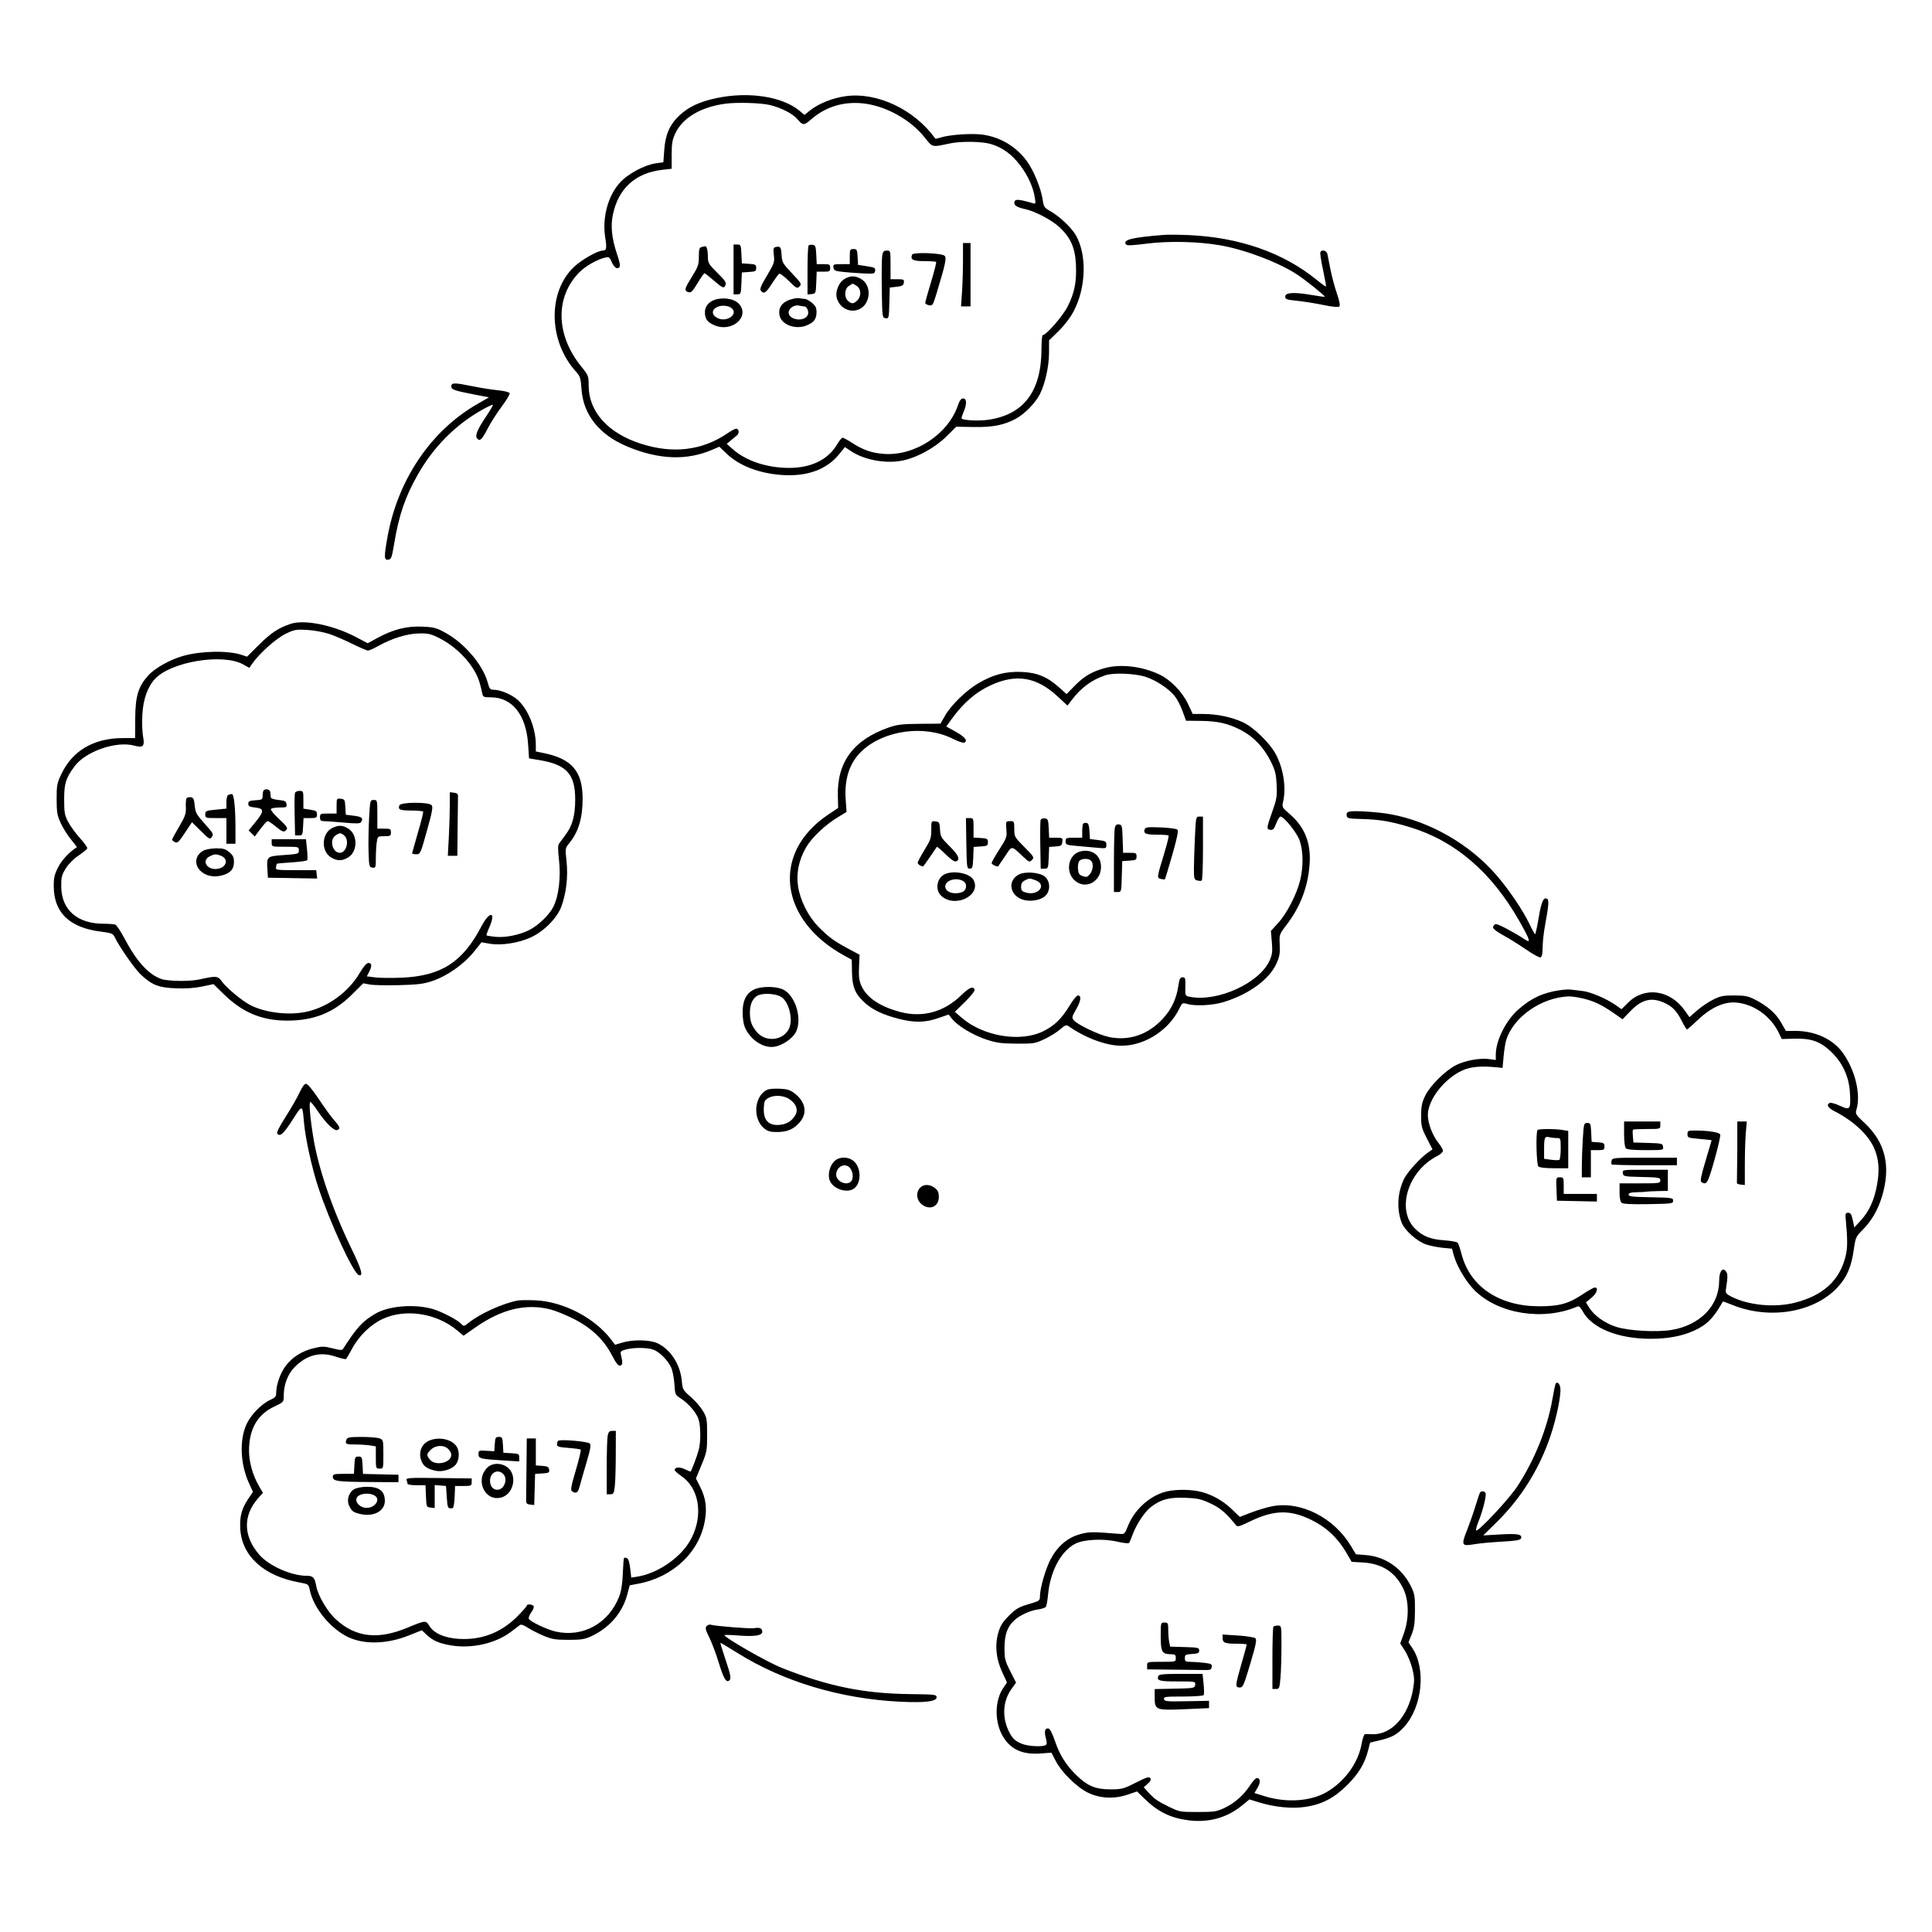 <svg xmlns="http://www.w3.org/2000/svg" width="1280" height="1280" xmlns:v="https://vecta.io/nano"><path d="M474.795 64.976c-11.255 2.374-18.537 5.767-24.656 11.5-6.415 6-9.345 12.696-10.074 23.025l-.565 7.99-4.947.704c-7.63 1.086-18.657 7.023-23.92 12.878-7.845 8.726-11.7 23.046-9.69 35.997 1.16 7.47.896 8.94-1.607 8.94-3.38 0-14.212 6.183-19.182 10.947-17.408 16.69-16.8 48.962 1.323 69.135 2.912 3.243 3.27 4.35 3.772 11.695 1.17 17.067 11.934 30.463 30.694 38.2 20.8 8.58 39.1 9.23 55.936 1.982l4.7-2.022 4.712 4.515c8.478 8.123 21.542 13.172 36.825 14.23 16.407 1.136 29.43-3.525 37.535-13.435l4.147-5.07 3.527 2.397c9.142 6.212 23.466 8.863 34.972 6.47 9.445-1.963 21.275-8.5 28.7-15.876l6.516-6.474 11.5.202c12.82.224 20.183-1.238 28.2-5.6 5.754-3.132 12.77-10.354 15.77-16.234 3.43-6.726 6.03-18.565 6.032-27.47l.001-8.1 6.353-6.21c3.89-3.8 7.762-8.888 9.986-13.12 8.285-15.766 8.85-37.64 1.303-50.516-2.963-5.055-11.02-12.57-17.134-15.98-3.644-2.033-4.056-2.688-4.756-7.548-1.034-7.188-6.038-19.383-10.38-25.298-7.28-9.918-18.038-16.263-30.017-17.705-7.284-.877-21.67.174-27.174 1.985-1.824.6-3.428.934-3.564.742-13.604-19.26-38.78-31.13-59.588-28.096-8.696 1.268-17.726 4.894-23.306 9.36l-3.776 3.02-3.108-2.615c-11.36-9.56-33.75-13.035-55.046-8.544m35.118 4.565c7.506 1.77 15.35 5.794 18.432 9.457 3.586 4.262 4.246 4.25 9.33-.153 16.512-14.303 40.222-14.166 61.94.36 4.654 3.112 9.48 7.485 12.697 11.503 5.757 7.192 4.672 6.922 17.188 4.286 7.27-1.53 21.213-1.308 27 .432 7.706 2.316 13.824 6.77 19.372 14.097 5.212 6.886 8.614 14.41 9.764 21.6.592 3.705.472 4.05-1.24 3.55-10.168-2.972-12.396-3-12.396-.15 0 1.69 2.283 2.986 7 3.97 6.56 1.368 17.875 7.3 22.935 12.043 7.45 6.97 10.396 13.723 10.888 24.966s-.94 18.463-5.443 27.465c-3.177 6.35-14.19 19.033-16.53 19.033-.468 0-.86 4.162-.868 9.25-.052 27.71-11.4 43.085-34.483 46.763-6.972 1.11-18.5.494-18.5-.99 0-.43.675-2.395 1.5-4.37 2.138-5.118 1.973-8.654-.406-8.654-1.374 0-2.348 1.297-3.49 4.645-6.528 19.16-28.667 33.62-49.105 32.073-8.033-.608-13.844-2.64-21.104-7.384C561.6 291.5 558.82 290 558.242 290s-2.222 1.997-3.653 4.438C548.7 304.486 537.458 310 522.858 310c-14.72 0-28.705-4.64-37.358-12.395l-4-3.584 2.5-2.064 4.23-3.483c1.8-1.476 1.405-4.477-.586-4.47-.63.003-3.168 1.38-5.643 3.063-16.738 11.375-35.88 13.73-57.055 7.014-22.074-7-34.945-21.244-34.945-38.675 0-6.322-.15-6.702-4.946-12.63-16.952-20.95-17.37-46.226-1.032-62.562 4.062-4.063 11.867-8.446 17.11-9.61 2.224-.494 2.823-.125 3.858 2.372 1.67 4.033 3.744 5.688 5.245 4.187.868-.868.508-3.057-1.466-8.908-3.425-10.15-4.304-18.35-2.77-25.824 3.595-17.523 14.924-27.87 32.75-29.912l6.25-.716v-9.152c.008-7.48.436-10.066 2.343-14.152 4.87-10.434 16.733-17.515 33.147-19.785 7.44-1.03 23.45-.58 29.413.826M771 155.628c-21.073 1.7-26.998 3.14-25.135 6.154.64 1.036 3.27.968 13.714-.353 14.85-1.88 34.293-1.435 48.92 1.117 16.776 2.927 39.388 11.596 51.5 19.745 5.674 3.818 18.162 13.88 17.745 14.297-.172.173-4.244-.365-9.05-1.194-11.48-1.98-17.196-1.613-17.196 1.106 0 1.756.913 2.1 7.5 2.74 4.125.408 11.973 1.65 17.44 2.76 6.56 1.333 10.276 1.683 10.93 1.03s.08-3.63-1.687-8.76c-1.472-4.274-3.37-11.37-4.22-15.77l-2.022-10.25c-.517-2.427-3.967-3.162-4.695-1-.23.688.597 5.97 1.84 11.742s2.1 10.645 1.923 10.83-2.965-1.8-6.174-4.414c-22.21-18.1-51.61-28.315-85.336-29.677-6.325-.256-13.525-.302-16-.104m-133 17.218c0 6.516-.292 15.966-.65 21L636.7 203h6.3v-42h-5v11.846M486 178.5V195h2.456c2.356 0 2.468-.298 2.75-7.25l.294-7.25 4.75-.305c4.257-.273 4.75-.553 4.75-2.695s-.493-2.422-4.75-2.695l-4.75-.305-.298-6.25c-.28-5.887-.44-6.25-2.75-6.25H486v16.5m49.71-15.876c-.4.4-.71 7.864-.71 16.61v15.9l2.75-.317c2.686-.31 2.757-.484 3.044-7.566l.294-7.25h4.456c4.086 0 4.456-.207 4.456-2.5s-.37-2.5-4.452-2.5h-4.453l-.297-6.25c-.258-5.413-.57-6.29-2.34-6.542-1.123-.16-2.36.027-2.75.416m-70.96 1.065c-1.418.37-1.75 1.58-1.75 6.377 0 5.28-.488 6.704-4.5 13.15-4.91 7.892-5.303 9.26-2.9 10.18 2.242.86 2.837.31 6.924-6.42 1.997-3.287 3.9-5.977 4.23-5.977s3.266 2.32 6.524 5.153c4.662 4.054 6.113 4.853 6.812 3.75 1.542-2.435 1.062-3.324-5.08-9.403-5.438-5.382-6-6.33-6-10.137 0-4.415-.776-7.442-1.857-7.247-.354.064-1.43.322-2.393.573m49.055-.004c-1.4.366-1.598 1.27-1.113 5.36.545 4.602.25 5.472-4.58 13.555-4.05 6.774-4.914 8.934-4.014 10.02 1.976 2.38 3.285 1.546 7.272-4.642 2.128-3.303 4.3-6.278 4.847-6.6s3.41 1.796 6.38 4.73c5.042 4.98 5.512 5.223 7.07 3.667s1.227-2.134-4.946-8.677c-6.207-6.58-6.63-7.33-6.916-12.22-.306-5.243-.884-5.992-4-5.182M563 170v5h-5.57c-5.203 0-5.548.148-5.25 2.25.28 1.96 1.094 2.334 6.32 2.9 3.3.358 9.375.808 13.5 1 7.02.328 7.52.213 7.804-1.78.268-1.882-.37-2.23-5.5-3l-5.804-.87-.302-5.25c-.278-4.82-.502-5.25-2.75-5.25-2.27 0-2.448.362-2.448 5m21.502-.75c-.324 1.787-.457 11.8-.295 22.25.29 18.75.322 19.004 2.507 19.315 2.148.305 2.223.004 2.5-10l.286-10.315 4.5-.5c3.72-.413 4.555-.89 4.82-2.75.29-2.052-.084-2.25-4.25-2.25H590v-9.5c0-9.42-.02-9.5-2.455-9.5-1.982 0-2.568.626-3.043 3.25m19.783-.55c-1.278 3.332.527 4.3 8.017 4.3 4.05 0 7.604.24 7.897.532s-1.205 6.255-3.328 13.25-3.863 13.228-3.866 13.85 1.112 1.347 2.478 1.608c2.333.446 2.63-.014 4.945-7.633 5.908-19.455 6.84-23.773 5.416-25.13-1.944-1.853-20.884-2.537-21.56-.78m-44.98 16.257c-3.554 2.167-5.985 8.194-4.957 12.29 1.663 6.625 8.548 10.282 14.62 7.766 7.836-3.245 8.902-15.682 1.72-20.06-4.04-2.464-7.34-2.463-11.385.004m8.473 4.6c2.83 1.98 2.94 6.725.223 9.443-2.433 2.433-3.78 2.508-6.17.345-2.628-2.378-2.408-7.826.394-9.788C563.445 188.7 564.695 188 565 188s1.555.7 2.777 1.557m-92.05 8.496c-5.31.9-8.736 4.394-8.696 8.87.04 4.49 1.643 6.624 6.497 8.652 11.426 4.775 23.435-5.693 16.192-14.114-2.598-3.02-8.214-4.39-13.993-3.41m49.772-.122c-7.115 1.712-10.205 5.584-8.965 11.23 1.34 6.105 10.682 9.445 17.936 6.414 4.876-2.037 6.457-4.163 6.497-8.737.025-2.882-.623-4.212-3.045-6.25-1.692-1.424-3.905-2.59-4.918-2.59s-2.44-.178-3.173-.396-2.682-.07-4.332.327m-40.756 6.272c4.478 3.716-2.706 9.298-8.746 6.796-4.872-2.018-4.956-6.093-.162-7.886 2.875-1.075 6.892-.584 8.908 1.1m47.97-1.217c2.03.023 3.495 3.753 2.33 5.933-2.45 4.578-12.544 3.047-12.544-1.903 0-2.83 3.848-5.328 7-4.542 1.1.274 2.547.505 3.215.512M299 255.96c0 2.186 1.742 2.788 16.24 5.608l8.74 1.7-7.295 4.158c-31.28 17.826-53.374 50.602-60.125 89.2-2.197 12.558-2.102 14.59.662 14.194 1.993-.287 2.394-1.36 3.9-10.463 3.183-19.113 7.25-31.035 15.63-45.828 10.474-18.5 25.12-33.213 42.973-43.196 3.504-1.96 6.56-3.374 6.8-3.144s-1.638 3.486-4.153 7.234c-6.227 9.282-7.927 13.45-6.193 15.183 1.9 1.9 3.044.763 7.155-7.106 2.01-3.85 6.158-10.325 9.216-14.388s5.35-7.94 5.1-8.612c-.273-.713-3.537-1.525-7.804-1.942-4.034-.395-11.546-1.582-16.694-2.638-12.085-2.48-14.14-2.473-14.14.04M192.5 413.335c-7.957 2.656-13.143 6.09-20.9 13.834l-7.9 7.887-3.578-1.18c-9.137-3.016-26.99-2.68-38.946.73-8.815 2.515-18.83 8.19-23.188 13.144-6.48 7.36-8.314 13.58-8.408 28.497l-.08 12.747-8.04.003c-19.265.007-33.43 8.273-40.786 23.802-2.915 6.155-3.172 7.516-3.15 16.7.02 8.802.357 10.72 2.805 16 1.53 3.3 4.605 8.164 6.835 10.808s3.892 4.9 3.695 5.035c-4.953 3.132-9.956 8.494-12.363 13.252-2.464 4.87-2.936 6.977-2.882 12.865.157 17.122 10.452 27.072 30.717 29.688 7.578.978 8.577 1.355 9.612 3.627 2.7 5.902 13.49 21.37 17.508 25.073 7.418 6.838 11.682 8.5 23.05 8.933 6.68.26 12.484-.135 17.48-1.2l7.48-1.58 6.52 6.404c12.572 12.35 25.212 17.696 42.02 17.772 17.813.08 31-5.18 43.075-17.185l7.576-7.532 4.424.82c2.434.45 11.175.635 19.425.412 12.4-.336 16.218-.818 22-2.766 9.662-3.256 20.835-11.08 27.254-19.08l5.254-6.55 5.565.96c7.535 1.298 19.217-.52 27.144-4.223 8.8-4.112 17.402-12.82 20.206-20.456 3.267-8.897 4.512-19.8 3.42-29.972-.913-8.52-.885-8.714 1.722-11.887 6.196-7.54 8.934-16.6 8.934-29.594 0-17.928-7.05-26.302-25.34-30.1l-5.66-1.175v-4.38c0-11.133-5.267-23.983-12.296-30-4.132-3.536-11.25-6.478-15.675-6.478-2.272 0-2.78-.62-3.88-4.728-3.09-11.55-15.09-25.785-27.668-32.82-6.222-3.48-7.75-3.898-15.618-4.274-10.26-.5-19.36 1.795-29.81 7.487l-6.446 3.51-7.554-3.993c-15.167-8.017-34.362-11.917-43.555-8.85m25.5 6.625c3.575 1.2 10.5 4.176 15.412 6.61S242.984 431 243.8 431s3.77-1.302 6.588-2.894c9.055-5.117 19.416-8.333 27.222-8.45 6.187-.093 7.945.323 13.676 3.23 8.383 4.255 16.517 11.506 21.553 19.213 3.582 5.483 4.91 8.917 6.634 17.15.538 2.57.912 2.75 5.74 2.75 14.12 0 23.363 11.607 24.662 30.972l.635 9.472 7.037 1.176c17.888 2.988 23.546 9.265 23.54 26.116-.002 10.483-1.875 17.372-6.318 23.247l-4.375 5.914c-.808 1.163-.827 4.053-.07 10.526 1.357 11.595-.14 24.324-3.686 31.32-2.737 5.4-9.863 12.302-15.88 15.38-6.3 3.22-15.65 5.163-22.062 4.58-3.215-.29-6.042-.727-6.284-.968s.46-2.42 1.557-4.838c5.037-11.102.596-11.902-5.146-.926-12.27 23.45-26.517 32.62-52.443 33.756-6.67.293-14.654.216-17.74-.17l-5.6-.7 1.49-2.88c2.012-3.89 1.873-5.98-.397-5.98-1.27 0-3.226 2.256-5.99 6.906-7.265 12.23-20.298 21.852-34.125 25.196-11.71 2.833-27.86 1.07-38.108-4.157-5.37-2.74-15.854-11.416-18.802-15.56-2.79-3.92-3.564-3.995-15.1-1.462-6.454 1.418-20.855 1.218-25.252-.35-8.374-2.988-16.307-11.718-24.128-26.552-2.557-4.85-5.355-9.09-6.216-9.42s-4.404-.6-7.87-.6c-17.305 0-27.822-9.242-27.966-24.577-.06-6.193.31-7.692 2.963-12 1.847-3 5.153-6.35 8.468-8.577 2.99-2 5.604-4.153 5.808-4.764s-1.944-3.64-4.772-6.735-6.355-7.926-7.837-10.737c-2.407-4.562-2.696-6.182-2.696-15.1-.001-10.494 1.09-13.955 6.88-21.813 7.273-9.87 27.583-16.928 39.487-13.722 6.066 1.633 7.13.506 5.88-6.223-.535-2.883-.735-9.397-.443-14.475.586-10.19 3.527-18.36 8.5-23.61 10.788-11.394 45.02-16.94 58.34-9.453l4.034 2.267 2.077-2.985c4.62-6.638 15.78-16.59 21.954-19.578 5.784-2.8 6.927-3.007 14.287-2.586 4.4.25 10.925 1.44 14.5 2.64m514.046 22.638c-8.468 2.276-13.83 5.397-19.872 11.566l-5.558 5.676-4.866-4.375c-7.9-7.093-14.698-9.903-24.994-10.314-10.495-.42-18.882 1.795-28.667 7.567-8.046 4.747-17.99 14.427-21.96 21.38l-3.04 5.323-13.794.116c-11.527.096-14.862.486-20.294 2.37-23.46 8.14-34.5 22.927-33.907 45.41l.2 7.965-6.572 4.39c-37.827 25.263-32.752 69.692 10.674 93.457l4.906 2.684.153 8.344c.182 9.844 2.127 14.434 8.594 20.276 5.134 4.64 12.115 7.926 22.442 10.567 10.288 2.63 17.37 2.508 26-.453l7-2.402 2.266 2.856c3.68 4.637 13.828 10.776 22.577 13.658 6.934 2.284 9.956 2.7 20.157 2.764 11.426.073 12.313-.07 18.547-3.026 3.6-1.706 8.256-4.602 10.344-6.435 3.12-2.74 4.09-3.127 5.453-2.17 10.15 7.135 22.424 12.04 32.283 12.9 16.2 1.412 33.985-9.254 41.406-24.834 1.63-3.423 1.92-3.588 4.844-2.75 5.534 1.587 17.008 1.016 24.268-1.208 16.72-5.122 30.173-14.892 34.99-25.413 2.106-4.598 2.487-6.745 2.222-12.488-.32-6.928-.315-6.942 4.464-13.183 9.247-12.076 14.25-25.226 15.333-40.316 1.002-13.942-3.173-24.517-13.046-33.04-5.207-4.495-5.334-4.73-4.507-8.293 2.178-9.37.21-22.097-4.883-31.572-3.977-7.4-14.58-17.73-21.554-21-7.436-3.485-17.206-5.556-26.32-5.578L790.19 473l-3.053-6.524c-3.773-8.06-11.668-16.178-19.136-19.673-11.53-5.395-25.464-7.025-35.954-4.205m27.037 5.863c6.815 2.196 15.268 7.784 19.18 12.68 1.6 2.003 3.946 6.503 5.212 10l2.302 6.36 9.38.095c11.663.118 18.427 1.655 27.118 6.164 8.313 4.313 15.084 11.472 19.71 20.84 2.876 5.825 3.47 8.226 3.81 15.4.36 7.598.065 9.455-2.8 17.5-3.947 11.12-4.035 11.923-1.36 12.305 1.732.248 2.48-.57 3.886-4.25.957-2.506 2.218-4.556 2.803-4.556 2.302 0 10.635 10.303 12.616 15.6 2.49 6.652 2.686 17.05.5 26.4-2.118 9.067-8.83 22.16-14.59 28.462l-4.854 5.31.628 7.424c.526 6.228.295 8.174-1.434 12.083-6.658 15.052-34.636 27.783-52.99 24.112-3.016-.603-3.04-.66-2.875-6.75.15-5.517-.036-6.142-1.82-6.142-1.63 0-2.12.928-2.728 5.153-1.297 9.012-4.562 15.99-10.462 22.364-9.746 10.526-22.355 14.78-35.64 12.02-6.428-1.334-20.37-7.928-23.068-10.9-1.672-1.847-1.612-2.165 1.398-7.5 3.18-5.637 3.596-9.13 1.084-9.13-.757 0-3.145 2.925-5.307 6.5-5.374 8.884-10.142 13.545-17.636 17.24-15.17 7.48-39.807 3.36-54.1-9.043l-4.435-3.85 6.778-6.645c3.727-3.655 6.586-7.22 6.352-7.923-.903-2.712-3.517-1.627-9.094 3.775-11.164 10.814-25.235 14.72-39.686 11.02-13.7-3.507-22.74-9.517-26.25-17.452-1.53-3.457-1.863-6.084-1.583-12.486l.353-8.108-7.83-4.206c-9.387-5.042-12.705-7.5-19.577-14.504-6.628-6.755-11.88-17.225-13.326-26.563-1.33-8.595.466-17.424 5.243-25.774 3.623-6.332 12.57-14.867 20.876-19.912l6-3.65-.586-8.302c-.976-13.824 2.728-24.7 11-32.335 14.83-13.67 41.51-17.144 60.043-7.82 4.098 2.062 6.968 2.954 7.812 2.427 2.126-1.326-.112-3.883-6.495-7.417l-5.687-3.15 3.16-4.412c7.95-11.1 16.265-18.334 26.408-22.98 16.856-7.72 30.363-5.416 44.285 7.556l6.426 5.987L709.88 464c6.363-8.42 13.4-13.613 22.62-16.665 5.342-1.77 19.462-1.178 26.583 1.116m-584.416 75.206c-.367.366-.667 1.917-.667 3.445 0 2.605-.296 2.797-4.75 3.083-3.982.256-4.75.628-4.75 2.305 0 1.63.833 2.093 4.49 2.5 6.06.675 6.14 2.43.424 9.445l-4.675 5.74 4.048 4.048 3.82-5.116c2.1-2.814 4.24-5.116 4.753-5.116s2.856 1.575 5.205 3.5c4.715 3.863 5.66 4.14 7.315 2.145.885-1.067-.17-2.55-4.954-6.973-3.343-3.09-5.792-6.08-5.443-6.644s2.9-1.028 5.646-1.028c4.624 0 4.985-.174 4.69-2.25-.272-1.91-1.08-2.326-5.32-2.75-2.963-.296-5.05-1.01-5.125-1.75-.07-.687-.18-2.15-.25-3.25-.12-1.942-2.99-2.8-4.458-1.333m20.77 1.633c-.274.716-.373 7.353-.218 14.75l.28 13.45h2.5c2.342 0 2.52-.363 2.8-5.75l.3-5.75h4.45c4.05 0 4.45-.22 4.45-2.44 0-2.123-.58-2.526-4.5-3.113l-4.5-.675v-5.887c0-5.63-.1-5.886-2.53-5.886-1.393 0-2.756.585-3.03 1.3M298 533.777c0 4.9-.294 14.38-.654 21.066L296.693 567H303l.18-18.5.25-20.75c.055-1.733-.56-2.323-2.68-2.566l-2.75-.317v8.9m-146.75-7.115c-.727.294-1.25 2.298-1.25 4.792v4.288l-7 .69c-6.565.647-7 .842-7 3.13 0 2.353.246 2.44 7 2.44h7v17h6v-10.353c0-13.402-.982-22.67-2.392-22.568-.6.043-1.67.306-2.358.583m-27.706 2.266c-.354.574-.544 3.24-.42 5.925.192 4.22-.412 5.965-4.45 12.852-2.57 4.384-4.673 8.253-4.673 8.598s.844 1.078 1.875 1.63c1.62.867 2.514.04 6.592-6.092l4.718-7.095 5.896 5.834c5.587 5.53 5.97 5.734 7.29 3.926 1.27-1.736.844-2.522-4.738-8.745-5.503-6.133-6.185-7.374-6.634-12.05-.42-4.386-.842-5.26-2.656-5.52-1.185-.17-2.445.162-2.8.735M223 533.934V539h-5.5c-5.2 0-5.5.136-5.5 2.5 0 2.052.492 2.506 2.75 2.534 1.512.018 7.455.457 13.206.975 8.016.723 10.638.657 11.235-.283 1.687-2.656.658-3.6-4.643-4.263l-5.45-.68-.3-5.14c-.277-4.78-.492-5.163-3.048-5.457-2.68-.31-2.75-.187-2.75 4.75m21.528 8.316c-.37 6.737-.528 16.75-.35 22.25.306 9.496.435 10.016 2.572 10.32 2.144.304 2.25-.003 2.26-6.5.006-3.75.3-8.507.63-10.57.606-3.667.717-3.75 4.99-3.75 3.994 0 4.37-.215 4.37-2.5 0-2.296-.367-2.5-4.5-2.5H250v-9.5c0-9.36-.035-9.5-2.4-9.5s-2.41.174-3.073 12.25m20.076-8.66c-1.073 2.796.348 3.4 7.896 3.4 4.06 0 7.584.337 7.832.75s-1.292 6.6-3.42 13.75l-3.89 13.75c-.01.413 1.217.743 2.73.734 2.693-.015 2.84-.34 7.098-15.53 3.497-12.475 4.1-15.8 3.128-16.984-1.845-2.223-20.513-2.12-21.372.12m629.587 4.08c-1.67.35-2.224 1.067-2 2.592.287 1.957 1 2.126 9.93 2.355 11.928.306 19.55 1.608 32.353 5.527 29.72 9.096 53.79 29.795 72.046 61.956 7.263 12.794 7.968 15.12 3.73 12.3-7.024-4.673-17.896-10.414-19.24-10.16-.818.155-1.628 1.01-1.8 1.902-.215 1.117 1.957 2.875 6.988 5.658 4.016 2.22 10.868 6.505 15.227 9.52s8.52 5.253 9.25 4.973c.894-.343 1.335-2.502 1.36-6.65.02-3.38.703-9.743 1.52-14.143 2.478-13.363 2.8-17.162 1.525-17.95-2.4-1.484-3.9 1.813-5.673 12.478-1.004 6.035-2.068 10.948-2.366 10.917s-1.975-3.07-3.73-6.75c-4.317-9.063-13.636-22.834-21.95-32.436-17.632-20.363-43.623-35.353-69.773-40.24-8.037-1.503-23.93-2.574-27.397-1.846m-102.536 16.987c-.36 7.512-.655 16.9-.655 20.883 0 6.577.195 7.277 2.174 7.794 1.195.313 2.545.34 3 .058s.826-9.934.826-21.452V541h-2.345c-2.313 0-2.354.183-3 13.658m-151.43 4.092c.262 15.992.365 16.75 2.274 16.75 1.788 0 2.03-.764 2.293-7.197l.292-7.197 4.708-.303c4.273-.275 4.707-.533 4.707-2.803s-.43-2.528-4.75-2.805L645 554.9v-6.445c0-6.224-.086-6.445-2.524-6.445h-2.524l.274 16.75m49.242-15.528c-.287.75-.398 8.318-.245 16.82l.277 15.458h2.5c2.408 0 2.51-.265 2.793-7.195l.292-7.194 4.208-.306c3.757-.272 4.24-.6 4.523-3.055.304-2.64.138-2.75-4.202-2.75h-4.52l-.297-6.25c-.268-5.617-.526-6.282-2.552-6.57-1.24-.176-2.5.293-2.778 1.042M617 549.84c0 5.33-.484 6.756-4.5 13.27-2.475 4.015-4.5 7.834-4.5 8.488 0 .987 2.09 2.403 3.545 2.403.21 0 2.267-2.812 4.573-6.25l4.562-6.69c.203-.243 2.798 1.956 5.765 4.887 3.594 3.55 5.924 5.126 6.976 4.723 2.935-1.127 1.604-4.207-4.375-10.123-5.54-5.48-5.974-6.246-6.25-10.97-.275-4.7-.495-5.1-3.046-5.393-2.728-.314-2.75-.27-2.75 5.655m49.815-5.32c-.285.285-.308 2.704-.05 5.376.432 4.495.085 5.452-4.65 12.832-2.813 4.385-5.115 8.46-5.115 9.057 0 1.015 3.834 2.8 4.42 2.058.148-.187 2.18-3.187 4.512-6.666 4.792-7.143 3.764-7.205 12.323.75 3.546 3.296 3.85 3.395 5.468 1.778s1.338-2.09-5.005-8.484c-6.57-6.62-6.72-6.885-6.72-11.995 0-4.807-.187-5.225-2.333-5.225-1.284 0-2.567.233-2.852.518m50.886 1.114c-.385.386-.7 2.65-.7 5.035V555h-5.5c-5.138 0-5.5.158-5.5 2.4 0 2.252.443 2.437 7.25 3.036l13.5 1.218c6.155.57 6.25.542 6.25-1.92 0-2.28-.484-2.562-5.45-3.182l-5.45-.68-.3-5.175c-.215-3.715-.737-5.258-1.85-5.47-.852-.162-1.864.02-2.25.407m20.943 2.566c-.34 1.266-.623 11.414-.63 22.552L738 591h2.465c2.44 0 2.468-.1 2.75-10.25l.285-10.25 4.75-.305c4.29-.275 4.75-.542 4.75-2.75 0-2.228-.396-2.445-4.462-2.445h-4.463l-.287-9.25c-.266-8.555-.447-9.273-2.408-9.552-1.505-.215-2.298.364-2.736 2m-518.144.188c-7.374 3.215-8.12 15.436-1.2 19.656 4.05 2.47 7.346 2.47 11.388.006 6.417-3.913 6.423-15.18.01-19.1-3.708-2.26-6.026-2.39-10.2-.572m537.924.95c-1.1 2.87.63 3.664 7.968 3.664 4 0 7.524.25 7.828.554s-.983 5.592-2.86 11.75c-4.968 16.29-4.97 16.303-2.25 17.014 1.266.332 2.467.44 2.667.238s2.393-7.438 4.872-16.083c3.26-11.37 4.204-16.02 3.414-16.8-.602-.602-5.58-1.274-11.065-1.494-8.38-.337-10.068-.15-10.574 1.167m-530.253 4.32c3.48 3.15 1.316 11.345-2.997 11.345-4.92 0-7.12-8.524-2.95-11.443 2.807-1.967 3.682-1.953 5.948.098M180 558.5c0 2.48.067 2.5 9 2.5 8.825 0 9 .046 9 2.392 0 2.316-.32 2.415-10.008 3.11-11.363.813-11.388.836-10.804 10.065l.312 4.934 32.638.55-.638-5.55H196c-12.948 0-13.486-.082-13.155-2 .2-1.1.46-2.12.6-2.267s4.614-.553 9.94-.903 9.91-.998 10.182-1.44.195-3.748-.174-7.347l-.67-6.543H180v2.5m-45.225 5.06c-5.47 2.97-6.376 8.994-2.007 13.363 3.366 3.366 8.814 4.537 14.27 3.068 5.63-1.516 7.962-4.123 7.962-8.9 0-3.14-.607-4.422-3.077-6.5-2.537-2.135-4.07-2.582-8.75-2.55-3.12.022-6.9.706-8.398 1.52M715 564.33c-7.396 2.47-9.164 13.452-3.046 18.92 8.394 7.5 20.12-1.154 16.98-12.53-1.57-5.687-7.667-8.483-13.933-6.39m-568.7 2.592c5.194 1.975 4.024 7.55-1.816 8.646-7.08 1.33-11.452-5.27-5.483-8.28 3.01-1.517 4.126-1.573 7.3-.367m576.5 3.277c1.797 1.797 1.448 6.273-.695 8.92-1.63 2.012-2.297 2.2-4.75 1.343-2.367-.828-2.91-1.648-3.17-4.8-.173-2.09.22-4.445.873-5.232 1.444-1.74 6.094-1.878 7.742-.23m-96.443 8.792c-5.62 2.268-7.172 10.42-2.762 14.51 9.117 8.45 26.858-.313 21.375-10.556-2.263-4.23-12.526-6.4-18.613-3.953m48.418.51c-7.415 4.177-5.795 13.685 2.816 16.527 4.92 1.624 12.064.406 15.035-2.565 3.347-3.347 3.272-9.272-.158-12.495-3.227-3.03-13.416-3.876-17.693-1.467m-36.03 4.7c2.245 1.863 1.498 5.754-1.31 6.822-5.925 2.253-12.36-.533-11.016-4.77 1.2-3.782 8.73-5.036 12.325-2.053m47.027-1.133c8.184 2.853 2.404 10.703-6.088 8.268-2.646-.76-3.183-1.407-3.183-3.846 0-2.125.69-3.282 2.5-4.198 3.054-1.545 2.988-1.543 6.77-.224m-186.71 72.757c-4.832 2.592-7.062 7.31-7.062 14.94 0 3.463.62 7.778 1.375 9.588 3.53 8.45 12.412 14.364 19.716 13.13 5.582-.943 12.263-5.603 14.355-10.012 3.868-8.152.076-22.186-7.344-27.184-4.46-3.004-15.835-3.253-21.04-.462m534.438.2c-11.26 1.636-19.043 5.255-27.636 12.846-8.25 7.3-14.864 20.57-14.864 29.852v3.547l-4.378-.6c-6.136-.84-15.924.94-21.954 3.996-7.15 3.623-17.112 13.497-20.4 20.217-2.224 4.546-2.722 6.943-2.743 13.202-.023 6.908.34 8.36 3.756 15.02l3.78 7.372-2.78 1.934c-5.276 3.67-13.87 13.1-16.057 17.622-4.452 9.2-5.02 20.343-1.493 29.223 1.968 4.954 10.09 12.147 16.025 14.194 2.61.9 7.557 1.906 10.994 2.236l6.25.6 1.092 4.106c1.955 7.35 8.228 17.927 14 23.623 15.853 15.62 45.486 20.245 67.91 10.6 1.056-.454 2.103.443 3.464 2.97 6.124 11.37 23.488 18.432 45.23 18.394 11.26-.02 20.38-1.712 28.417-5.27 8.562-3.792 13.203-8.45 19.35-19.427.067-.118 2.944.925 6.393 2.318 24.565 9.922 54.16 4.933 69.588-11.73 6.26-6.763 9.15-13.54 10.813-25.35 1.074-7.636 1.356-8.252 5.834-12.735 5.74-5.75 10.052-13.152 12.696-21.806 6.146-20.116 2.45-35.972-11.41-48.936-6.092-5.7-6.265-5.998-5.344-9.212 2.893-10.085-1.01-25.996-9.163-37.346-6.502-9.055-18.316-14.49-31.5-14.49h-6.194l-3.04-5.388c-3.413-6.048-8.998-11.004-17.15-15.22-4.76-2.462-6.642-2.847-14-2.868-7.396-.02-9.233.347-14.14 2.834-3.103 1.573-7.87 4.8-10.597 7.194l-4.956 4.336-3.102-4.4c-9.712-13.78-26.658-16.086-37.623-5.12l-4.265 4.266-3.408-2.412c-6.502-4.6-17.026-9.092-22.755-9.713l-7.653-.9c-1.1-.163-4.25.03-7 .43m-515.836 4.49c5.234 3.43 8.007 15.353 4.947 21.27-4.005 7.744-15.4 8.817-21.145 1.99-3.477-4.133-4.576-7.19-4.62-12.863-.048-6.207 2.334-10.606 6.417-11.85 4.092-1.246 11.41-.51 14.4 1.452m531.117.995c7.31 1.723 12.482 4.2 20.463 9.76l5.744 4.01 5.256-5.43c7.872-8.13 14.582-9.495 23.756-4.827 4.552 2.315 7.18 5.276 10.407 11.725 1.444 2.888 2.918 5.25 3.275 5.25s3.47-2.71 6.92-6.023c8.626-8.284 17.4-12.363 25.33-11.788 11.738.85 23.057 8.78 28.522 19.988l2.046 4.195 8-.226c11.138-.313 17.013 1.643 23.934 7.968 8.115 7.416 12.628 16.984 13.228 28.04.593 10.938.1 11.57-6.617 8.458-2.912-1.35-5.914-2.216-6.67-1.926-2.584.992-1.378 3.272 2.875 5.434 12.435 6.323 22.296 15.41 26.265 24.205 3.238 7.176 3.88 14.552 2.124 24.398-1.838 10.3-5.228 17.79-10.776 23.8l-4.316 4.682-1.03-4.857c-.814-3.84-1.447-4.858-3.023-4.858-1.52 0-1.94.594-1.767 2.5 1.45 16.044 1.434 20.865-.095 26.815-4.04 15.714-14.85 25.51-33.387 30.25-13.405 3.43-30.8 1.773-42.137-4-3.504-1.788-3.997-2.44-3.63-4.812 1.267-8.182 1.276-10.2.054-11.87-2.297-3.142-4.53-.08-4.53 6.21 0 16.34-12.555 29.336-31.41 32.512-9.806 1.652-28.393.644-36.686-1.988-7.578-2.406-14.707-7.438-17.933-12.658l-2.232-3.61 3.63-2.993c3.604-2.97 4.886-6.847 2.263-6.847-.752 0-4.38 2.02-8.064 4.49-9.35 6.27-15.63 7.986-29.068 7.947-26.216-.076-45.488-13.02-51.087-34.3-.96-3.646-2.12-7.126-2.582-7.735s-4.333-1.347-8.603-1.64c-9.346-.64-14.465-2.62-19.52-7.547-12.835-12.507-5.092-38.316 14.49-48.307 2.09-1.067 3.802-2.632 3.802-3.478s-1.364-3.236-3.032-5.31c-3.888-4.838-6.968-12.96-6.967-18.37.002-10.05 10.722-23.954 22.746-29.5 5.663-2.613 12.438-3.196 23.753-2.043l3 .305.677-7.5c.372-4.125 1.14-9 1.704-10.834 4.747-15.4 23.45-28.452 41.62-29.04 1.65-.054 5.827.57 9.28 1.384m-850.263 62.24c-1.446 3.163-5.587 10.394-9.203 16.07-4.642 7.286-6.262 10.633-5.512 11.383 1.948 1.948 4.09-.043 10.095-9.375 6.628-10.3 6.443-10.35 7.533 2.023.92 10.444 5.31 30.313 9.475 42.868 7.823 23.593 23.232 56.917 26.843 58.054 3.15.992 1.827-3.684-5.08-17.954-12.488-25.803-21.644-52.466-25.02-72.86-2.157-13.025-3.084-23.966-2.028-23.932.483.015 2.68 2.728 4.88 6.028 5.256 7.886 10.9 13.39 12.93 12.61 2.298-.88 1.965-2.003-1.872-6.305-1.894-2.123-6.506-8.46-10.25-14.08-4.052-6.084-7.486-10.23-8.484-10.25-1.083-.02-2.607 2.005-4.305 5.72M508.5 721.9c-8.765 3.858-10.16 19-2.357 25.566C508.56 749.5 510.23 750 514.61 750c6.935 0 11.085-1.748 15.157-6.386 5.344-6.086 4.02-13.625-3.385-19.273-2.888-2.202-4.862-2.818-9.75-3.04-3.372-.154-7.03.116-8.13.6m14.59 6.38c4.386 2.956 5.865 6.938 3.878 10.44-2.382 4.197-6.187 6.402-11.385 6.6-6.38.242-9.59-3.155-9.567-10.126.01-2.582.346-5.182.75-5.78 2.68-3.96 11.25-4.554 16.324-1.134M1076 751.3c0 5.122.46 8.76 1.2 9.5.8.8 5.17 1.2 13.07 1.2 11.737 0 11.866-.025 11.55-2.25-.303-2.132-.824-2.265-9.968-2.535l-9.65-.285-.383-4.017c-.2-2.21-.18-4.22.065-4.465s4.423-.448 9.282-.448c8.755 0 8.833-.022 8.833-2.5V743h-24v8.3m75 11.7l-.25 20.75c-.138.413.987.892 2.5 1.066l2.75.317v-13.416c0-7.378.29-16.858.647-21.066l.646-7.65H1151v20m-102.348-8.344c-.36 5.86-.652 13.96-.652 18V780h6v-18h4.5c4.105 0 4.5-.214 4.5-2.443 0-2.158-.494-2.478-4.25-2.75l-4.25-.307-.298-6.25c-.275-5.77-.474-6.25-2.598-6.25-2.215 0-2.324.392-2.952 10.656m-29.985-5.99c-1.23 1.228-.75 22.85.533 24.133.76.76 4.6 1.2 10.5 1.2h9.3v-24.738l-3.75-.62c-5.002-.827-15.748-.81-16.583.025M1118 751.43c0 2.315.385 2.465 8 3.13 4.4.384 8 .79 8 .9s-1.802 6.212-4.005 13.558c-3.08 10.27-3.716 13.542-2.75 14.154 3.455 2.194 4.245.85 8.617-14.666 2.4-8.514 4.126-16.094 3.84-16.844-.564-1.47-7.814-2.64-16.45-2.653-4.896-.008-5.25.155-5.25 2.422m-86.75 2.555c2.735.014 2.75.053 2.75 6.955 0 3.818-.403 7.2-.897 7.495s-2.968.27-5.5-.077l-4.603-.63v-6.697c0-7.373.474-8.41 3.475-7.603 1.114.3 3.262.55 4.775.558m-478.775 15.636c-2.844 3.068-4.133 8.606-2.852 12.25 2.002 5.7 11.327 8.954 16.078 5.626 5.178-3.627 4.97-14.25-.36-18.443-3.848-3.027-9.778-2.765-12.866.568m515.25-.68c-.28 1.068-.256 2.193.05 2.5s10.158.558 21.892.558H1111v-5h-21.383c-20.33 0-21.41.096-21.892 1.942m-504.282 5.28c1.854 2.646 2.03 6.903.357 8.577-3.018 3.018-9.8-.116-9.8-4.528 0-5.642 6.404-8.388 9.443-4.05m511.737 3.027c.31 2.176.725 2.26 12.57 2.53 11.424.262 12.25.413 12.25 2.25 0 1.86-.737 1.97-13.5 1.97H1073v5.878c0 3.783.493 6.286 1.383 7.025.948.787 6.53 1.06 17.75.872 15.61-.262 16.367-.368 16.367-2.275 0-1.897-.76-2.014-14.75-2.277-12.2-.23-14.75-.53-14.75-1.75 0-1.104 1.38-1.504 5.5-1.598 3.025-.07 5.95-.237 6.5-.375s3.925-.306 7.5-.375l6.5-.125v-14h-15.07c-15.055 0-15.07.002-14.75 2.25m-43.972 10.5l.292 7.75 26.5.558V791h-22v-5.5c0-5.224-.127-5.5-2.542-5.5-2.53 0-2.54.04-2.25 7.75m-421.72-.737c-2.754 3.043-2.347 7.852.9 10.645 5.266 4.53 11.61 1.993 11.61-4.642 0-2.99-.6-4.342-2.635-5.943-3.34-2.628-7.53-2.653-9.877-.06M343 861.624c-9.94 1.925-24.623 8.54-32.115 14.47-3.51 2.778-3.665 2.807-5.306.993-2.253-2.49-12.316-7.793-18.282-9.636-12.085-3.733-29.624-2.402-38.656 2.933-8.486 5.013-12.11 8.943-21.14 22.932-.902 1.397-1.61 1.395-7.26-.025-5.714-1.436-6.828-1.433-12.77.033-7.7 1.903-14.08 6.02-18.4 11.895-3.392 4.613-6.07 12.25-6.07 17.31 0 2.722-.556 3.417-3.96 4.953-5.777 2.604-12.842 9.846-15.702 16.09-4.795 10.475-4.168 26.317 1.54 38.884l2.706 5.96-3.273 4.863c-4.214 6.263-5.603 11.592-5.133 19.698 1.036 17.874 15.576 31.13 38.778 35.356 6.42 1.17 6.46 1.198 7.27 5.086 2.44 11.74 13.425 25.326 25.098 31.037 10.76 5.265 25.972 4.9 40.673-.976l8.497-3.396 3.003 2.846c4.253 4.03 8.178 5.78 16.014 7.144 13.736 2.392 29.717-1.16 39.887-8.865l6.07-4.592c.747-.56 2.606.065 5.108 1.72 2.162 1.43 6.855 3.834 10.428 5.34 5.598 2.36 7.878 2.74 16.496 2.76 8.236.02 10.855-.368 14.85-2.195 12.2-5.576 20.865-15.465 24.122-27.498l1.74-6.43 5.644-1.063c23.3-4.388 40.823-21.15 44.232-42.315 1.333-8.282.407-14.673-3.15-21.725l-2.857-5.664 3.71-9.024c3.508-8.532 3.7-9.62 3.7-20.023 0-10.216-.197-11.336-2.767-15.707-1.522-2.59-5.175-6.786-8.118-9.327-5.116-4.417-5.375-4.877-5.883-10.484-.998-11.008-7.477-21.02-16.232-25.082-4.97-2.306-16.15-2.51-23.085-.424l-4.903 1.475-2.438-3.225c-11.08-14.662-32-25.513-50.574-26.236-4.95-.192-10.125-.132-11.5.134m21.54 5.873c3.278.824 10.146 3.588 15.263 6.144 11.814 5.9 20.22 13.843 25.576 24.166 2.72 5.243 4.26 7.212 5.456 6.97 1.694-.344 1.84-1.978.618-6.95-.6-2.442-.322-2.768 3.195-3.744 5.345-1.484 14.783-1.347 18.634.27 4.055 1.704 9.112 6.852 11.338 11.54.94 1.985 1.923 6.904 2.182 10.93.458 7.135.564 7.383 4.1 9.61 5.307 3.35 10.823 9.88 12.036 14.247 1.356 4.883 1.362 14.67.013 19.82-1.18 4.503-4.987 14.5-5.523 14.5-.193 0-1.9-.74-3.793-1.642-3.4-1.622-6.625-1.348-6.625.563 0 .54 2.014 2.37 4.477 4.063 14.882 10.24 14.773 35.087-.22 50.618-8.08 8.37-19.034 14.38-29.155 15.998l-3.88.62-.718-6.182c-.455-3.927-1.24-6.384-2.154-6.734-.8-.303-1.64-.347-1.9-.097s-.623 4.918-.83 10.374c-.257 6.816-1.006 11.552-2.395 15.138-6.92 17.877-24.17 27.358-42.208 23.202-5.775-1.33-17.002-6.69-17.67-8.433-.285-.743.47-2.69 1.68-4.324s1.894-3.467 1.522-4.07c-.777-1.257-4.56-1.5-4.56-.293 0 .44-2.7 3.535-6 6.875-10.762 10.897-23.82 15.996-38.752 15.13-9.6-.555-16.734-3.652-19.75-8.57-2.35-3.836-2.576-3.818-14.556 1.16-19.57 8.134-34.316 6.427-47.343-5.48-5.81-5.31-11.962-15.8-13.146-22.418-.965-5.39-2.05-6.5-6.367-6.5-10.003 0-24.732-6.517-31.112-13.765-10.797-12.265-11.17-25.972-1.022-37.53l3.243-3.693-2.517-4.294c-4.15-7.082-6.68-15.985-6.68-23.505 0-14.283 5.46-23.944 16.51-29.218 6.488-3.097 6.49-3.098 6.49-7.365 0-7.35 2.715-14.4 7.316-18.993 8.075-8.064 16.91-10.282 27.158-6.816 3.286 1.11 6.305 1.815 6.7 1.566s2.2-3.252 4.014-6.67c4.474-8.482 12.25-16.095 20.28-19.852 15.067-7.05 35.713-3.902 49.4 7.533l4.255 3.555 7.82-5.48c17.332-12.144 33.436-16.034 49.59-11.976m666.117 49.248c-.29.468-1.255 5.104-2.148 10.303-3.293 19.192-11.937 40.608-23.39 57.952-5.276 8-24.83 29-27 29-.543 0 .113-2.71 1.458-6.02 2.8-6.916 5.3-16.895 4.674-18.73-.497-1.456-2.883-1.668-3.71-.33-.312.506-1.64 4.444-2.947 8.75s-3.85 11.562-5.647 16.124c-3.953 10.034-3.59 10.757 4.663 9.313 3.235-.567 11.434-1.338 18.22-1.715 9.407-.523 12.47-1.03 12.895-2.14 1.045-2.72-2.067-3.327-13.638-2.655l-11.404.662 9.02-8.88c16.264-16.008 28.42-35.6 35.73-57.555 3.833-11.516 6.848-26.19 6.372-31.01-.303-3.066-2.086-4.8-3.156-3.07m-628.032 34.38c-.344 1.72-.625 11.17-.625 21V990h2.36c2.1 0 2.43-.577 2.99-5.25.347-2.888.635-12.337.64-21L408 948h-2.375c-1.86 0-2.51.678-3 3.125m-173.018 2.457c-1.17 3.047-.56 3.418 5.643 3.43 3.438.006 7.938.3 10 .63l3.75.62v7.37c0 7.194.06 7.37 2.5 7.37 2.492 0 2.5-.032 2.5-9.525 0-9.304-.06-9.547-2.565-10.5-1.41-.536-6.763-.975-11.893-.975-7.583 0-9.442.296-9.935 1.582m98.198 3.168l-.305 4.75-5.25-.322c-5.015-.307-5.25-.21-5.25 2.17 0 3.002 1.093 3.287 16.25 4.225l10.75.665v-2.567c0-2.392-.36-2.588-5.25-2.87l-5.25-.302-.302-5.25c-.276-4.786-.514-5.25-2.695-5.25-2.146 0-2.425.492-2.698 4.75m-43.546-2.263c-4.745 2.063-6.967 7.205-5.39 12.472 1.267 4.232 3.846 6.2 9.796 7.482 4.456.96 10.855-1.017 13.28-4.1 2.493-3.17 2.694-8.982.423-12.224-3.296-4.706-11.74-6.398-18.1-3.63m64.547 17.013l-.25 21.75c-.048 2.808.313 3.293 2.658 3.563l2.715.313.57-20.626 4.812-.307c4.307-.275 4.78-.538 4.5-2.5-.257-1.805-1.065-2.247-4.562-2.5l-4.25-.308V953h-6l-.194 18.5m20.944-16.94c-.413.425-.75 1.533-.75 2.462 0 1.387 1.36 1.792 7.597 2.264 4.178.316 7.85.83 8.16 1.14s-1.165 6.452-3.28 13.648c-3.236 11-3.618 13.226-2.412 14 2.698 1.707 3.857.934 4.962-3.313.608-2.337 2.638-9.42 4.51-15.742 2.677-9.034 3.144-11.747 2.183-12.685-1.41-1.376-19.846-2.925-20.973-1.763M297 960c1.1 1.1 2 2.83 2 3.845 0 5.35-10.52 7.7-14.19 3.167-2.36-2.912-2.29-3.623.646-6.557 3.11-3.1 8.67-3.33 11.545-.455m-62.2 10.713l-.3 5.713-7 .037c-6.3.033-7 .233-7 2.027 0 2.836 3.058 3.255 24.75 3.392L264 982v-4.937l-23.5-.563-.3-5.75c-.277-5.32-.48-5.75-2.7-5.75s-2.423.432-2.7 5.713m88.327 1.383c-8.96 8.347-1.658 23.545 9.536 19.85 7.403-2.443 9.963-13.474 4.414-19.023-3.72-3.72-10.418-4.117-13.95-.827m10.302 4.475c3.26 3.262.606 10.43-3.863 10.43-2.987 0-4.9-2.342-4.9-6 0-5.422 5.16-8.03 8.762-4.43m-64.044 3.99c.338.88.615 2.015.615 2.52s2.68.918 5.956.918h5.956l.294 7.25c.287 7.082.358 7.257 3.044 7.566l2.75.317V983.88l7.5.62.5 7.5c.487 7.3.688 7.663 3.956 7.15.526-.083 1.09-3.413 1.25-7.4l.294-7.25h5.5c5.2 0 5.5-.136 5.5-2.5v-2.5l-21.865-.27c-19.708-.243-21.804-.112-21.25 1.332m-34.554 5.968c-3.815 2.07-5.42 7.432-3.395 11.345 1.838 3.556 2.65 4.126 7.432 5.218 8.797 2 16.157-2.01 16.1-8.795-.054-6.52-3.73-9.32-12.152-9.258-2.924.022-6.517.692-7.985 1.5m535.47 2.332c-10.334 3.57-19.273 12.333-23.287 22.825-1.646 4.303-2.14 4.79-4.677 4.588-19.4-1.535-20.504-1.526-26.888.202-8.092 2.2-14.737 7.835-19.3 16.396-3.376 6.335-7.148 19.308-7.148 24.587 0 3.048-.222 3.205-7.6 5.376-6.504 1.913-8.372 3.006-12.934 7.57-4.17 4.17-5.7 6.598-7.02 11.14-2.437 8.385-1.588 17.315 2.488 26.158l3.22 6.985-2.516 3.707c-5.826 8.586-5.793 22.966.076 32.458 5.175 8.37 12.89 11.744 24.83 10.857l7.04-.523 2.95 5.657c3.838 7.36 13.908 17.247 21.2 20.818 7.897 3.866 17.306 4.36 26.17 1.372l6.405-2.16 5.095 4.95c8.877 8.624 17.17 12.663 29.107 14.176 13.182 1.672 25.31-1.662 35.123-9.654l5.158-4.202 6.046 1.882c10.43 3.246 21.903 4.4 30.807 3.1 11.127-1.626 19.225-5.837 27.963-14.543 7.507-7.48 11.572-14.22 13.778-22.848l1.34-5.235 6.386-1.5c8.066-1.894 11.608-3.842 16.17-8.9 12.065-13.355 14.63-38.645 5.313-52.376l-2.45-3.61 2.122-5.313c1.672-4.185 2.134-7.54 2.178-15.812.05-9.468-.213-11.044-2.667-16.038-5.847-11.893-16.863-19.582-29.583-20.65l-6.886-.577-3.23-5.4c-11.33-18.94-33.4-30.075-52.288-26.38-3.46.677-9.7 2.537-13.845 4.135l-7.553 2.905-5.447-5.247c-6.125-5.902-14.403-10.316-22.066-11.77-7.858-1.5-17.785-1.117-23.58.885m-521.55 2.398c3.287 2.59-.54 7.74-5.75 7.74-5.224 0-9.013-5.12-5.75-7.77 2.708-2.198 8.7-2.183 11.5.03m553.074 4.73c6.575 3.03 10.428 6.302 16.93 14.378 1.113 1.382 2.16 1.12 9.338-2.352 15.778-7.63 26.315-7.948 40.342-1.217 10.1 4.846 17.797 12.01 23.566 21.938l3.5 6.023 7.57.445c12.786.75 21.58 6.56 26.81 17.7 3.612 7.702 3.698 19.582.21 29.255l-2.404 6.67 3.156 4.917c1.736 2.705 3.91 7.98 4.835 11.725 1.423 5.765 1.502 7.846.514 13.605-3.118 18.18-14.514 30.6-27.433 29.89-1.792-.098-3.773-.133-4.402-.077s-1.637 2.914-2.24 6.35c-2.233 12.716-11.11 25.006-23.142 32.033-10.6 6.192-26.696 7.27-41.176 2.756l-6.702-2.09 2.055-3.484c2.125-3.6 1.925-6.466-.452-6.466-.75 0-2.785 2.194-4.522 4.875-4.217 6.508-10.22 11.784-17.058 15-5.093 2.388-6.744 2.635-17.62 2.635-11.81 0-12.118-.058-19.5-3.69-7.49-3.686-9.404-5.074-13.87-10.053l-2.372-2.643 2.62-2.307c1.865-1.64 2.357-2.715 1.707-3.726-.75-1.164-2.48-.625-9.628 3-8.18 4.148-9.214 4.42-16.836 4.42-9.768 0-15.203-2.265-22.463-9.363-6.94-6.786-11.046-13.306-14.16-22.492-1.76-5.193-3.348-8.262-4.382-8.47-2.284-.456-2.937 2-1.712 6.44.79 2.863.747 3.988-.178 4.575-1.94 1.233-10.857.854-15.042-.64-4.947-1.764-7.106-3.79-9.527-8.94-4.4-9.36-3.63-19.896 2.02-27.7l2.988-4.124-3.833-7.552c-3.514-6.924-3.832-8.225-3.816-15.644.02-8.725 1.914-13.93 6.636-18.23 3.553-3.235 10.312-6.328 15.333-7.016 2.47-.34 4.886-1.118 5.366-1.73s1.14-4.104 1.463-7.756c1.393-15.703 8.512-29.14 18.057-34.08 5.65-2.926 18.648-3.55 28.052-1.35 3.808.892 7.22 1.273 7.585.846s1.477-3.026 2.475-5.776c2.406-6.63 7.982-14.99 12.087-18.122 6.513-4.968 12.013-6.448 22.5-6.057 8.287.3 10.536.802 16.753 3.668M769 1084.14c0 10.25.867 11.77 6.75 11.828 2.792.028 3.25.385 3.25 2.532 0 2.49-.033 2.5-9.5 2.5s-9.5.01-9.5 2.5v2.5l39.25.444c2.564.044 3.313-.388 3.55-2.05.264-1.85-.344-2.182-5-2.74-2.916-.35-6.988-.64-9.05-.645-3.31-.008-3.75-.297-3.75-2.454 0-2.208.46-2.475 4.75-2.75 3.982-.256 4.75-.628 4.75-2.305 0-1.842-.762-2.023-9.632-2.285l-9.632-.285-.618-3.1c-.34-1.7-.618-5.284-.618-7.965 0-4.533-.175-4.875-2.5-4.875-2.484 0-2.5.057-2.5 9.14m-300.914-6.744c-.954 1.15-.598 2.628 1.76 7.3 1.626 3.22 4.402 10.57 6.168 16.33 3.28 10.7 4.95 13.733 6.9 12.533 1.73-1.068 1.336-3.453-2.396-14.537-1.92-5.704-3.384-10.474-3.25-10.602s5.144 2.84 11.134 6.595c30.67 19.22 68.802 30.614 108.608 32.45 15.964.737 23.5-.198 23.5-2.917 0-1.853-.882-1.96-17.5-2.153-30.796-.356-54.182-5.128-85-17.346-9.62-3.814-38-20.037-38-21.72 0-.264 4.02-.165 8.933.22 11.03.862 16.067.083 16.067-2.487 0-2.242-1.746-3.024-5.252-2.354-2.56.49-25.65-1.335-28.857-2.28-.885-.26-2.147.175-2.805.967m375.58.27c-.367.366-.667 9.816-.667 21V1119h2.353c2.2 0 2.393-.467 3-7.65.356-4.208.647-13.658.647-21 0-13.318-.005-13.35-2.333-13.35-1.284 0-2.634.3-3 .667m-33.667 7.68c0 3.06 1.553 3.653 9.582 3.653 3.53 0 6.418.253 6.418.56s-1.575 6.032-3.5 12.72c-4.19 14.55-4.277 15.72-1.177 15.72 2.134 0 2.705-1.28 7.003-15.712 3.72-12.492 4.422-15.95 3.427-16.88-.69-.644-5.865-1.47-11.503-1.834l-10.25-.665v2.44m-42.62 25.105c-1.157 3.014.76 3.548 12.75 3.548 11.883 0 12.007.024 11.69 2.25-.31 2.188-.688 2.258-13.57 2.53l-13.25.28v5.316c0 8.6.602 8.833 19.87 8.01l16.13-.7v-4.86l-14.746.28c-13.21.25-14.78.103-15.074-1.417-.294-1.526.986-1.697 12.688-1.697 7.205 0 13.278-.427 13.605-.957s.3-3.9-.08-7.5l-.67-6.543H782.33c-11.66 0-14.5.276-14.95 1.452" fill-rule="evenodd"/></svg>